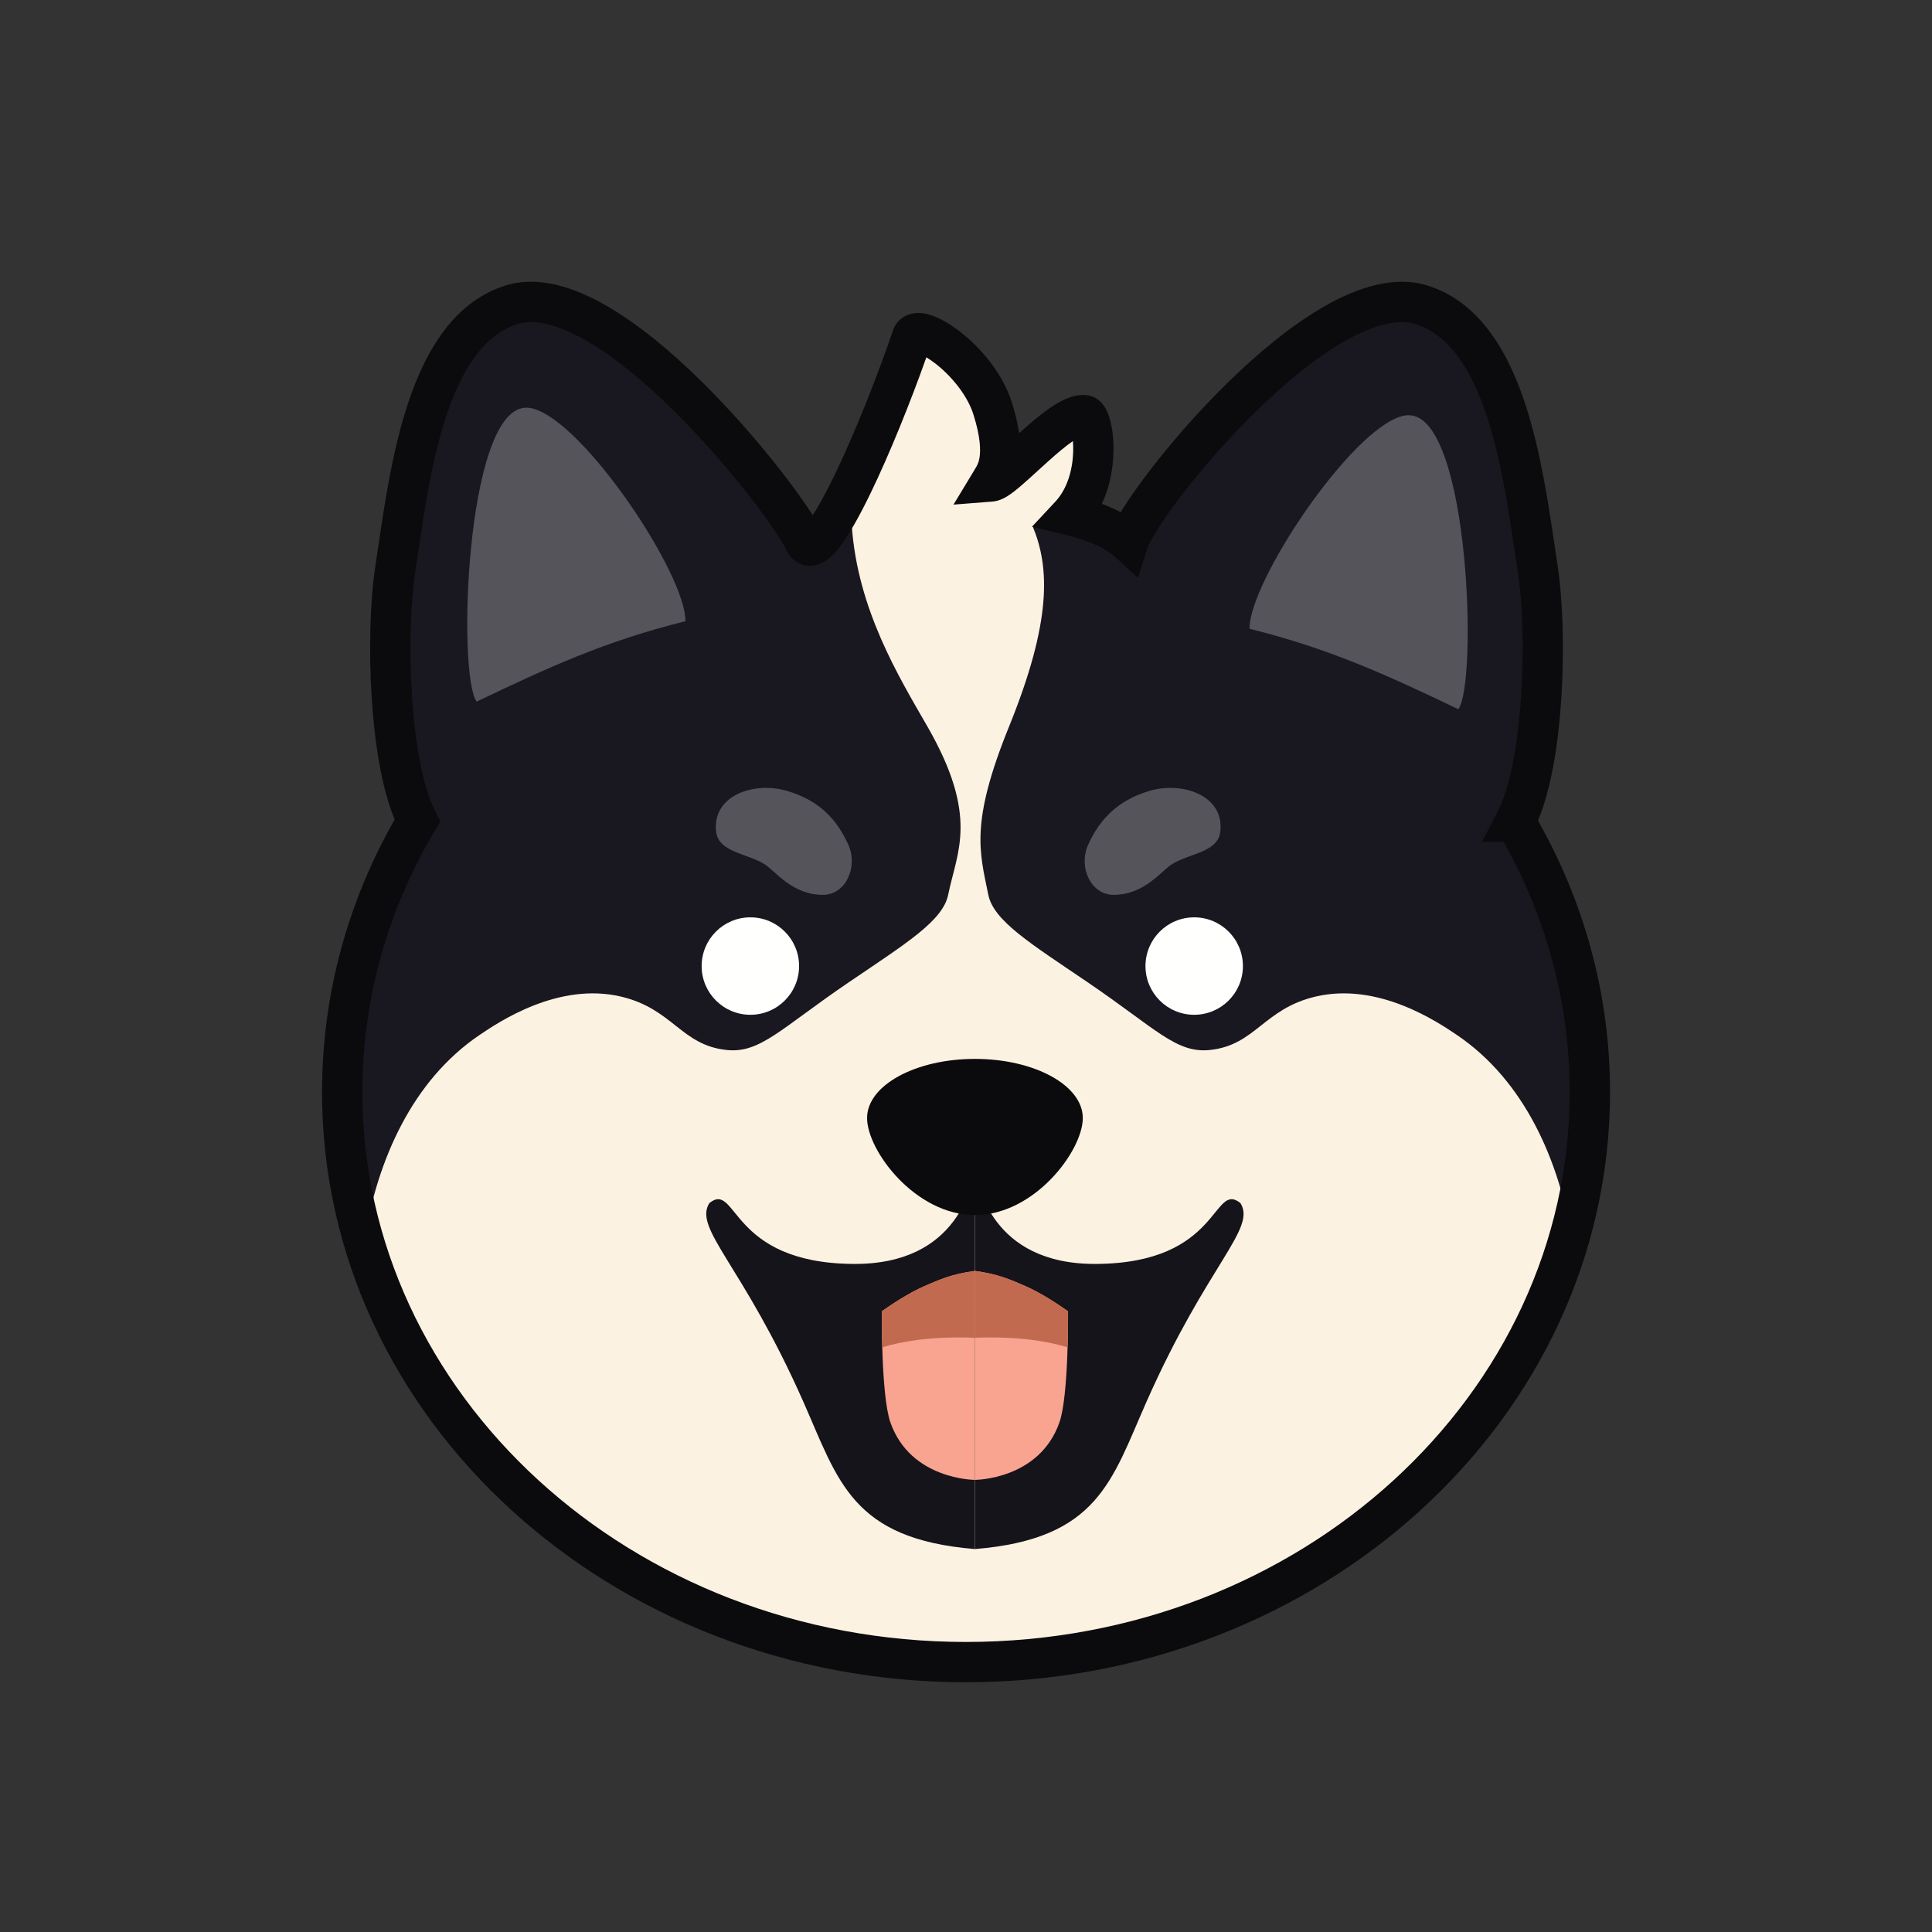 <svg width="48" height="48" viewBox="0 0 48 48" fill="none" xmlns="http://www.w3.org/2000/svg">
<rect x="0" y="0" width="48" height="48" fill="#333333" stroke="none"/>
<path d="M37.962 20.623C38.679 19.257 38.773 15.975 38.517 14.321C38.18 12.137 37.801 8.465 35.637 7.784C33.193 7.016 28.691 12.609 28.35 13.668C27.064 13.352 25.712 13.183 24.317 13.183C22.921 13.183 21.586 13.35 20.307 13.662C19.951 12.588 15.461 7.017 13.022 7.784C10.858 8.465 10.479 12.137 10.142 14.321C9.888 15.965 9.98 19.22 10.685 20.6C9.495 22.605 8.818 24.902 8.818 27.344C8.818 35.165 15.757 41.506 24.318 41.506C32.878 41.506 39.817 35.166 39.817 27.344C39.817 24.912 39.145 22.623 37.963 20.624L37.962 20.623Z" fill="white"/>
<path d="M9.065 30.742C9.379 28.841 10.229 26.852 11.917 25.712C12.397 25.388 13.874 24.391 15.433 24.761C16.721 25.067 16.921 25.97 18.055 26.087C18.89 26.173 19.39 25.558 21.099 24.397C22.525 23.429 23.427 22.876 23.558 22.226C23.774 21.158 23.559 20.588 23.04 18.047C22.556 15.687 22.236 14.045 22.658 13.029C21.764 13.102 20.891 13.245 20.046 13.451C19.69 12.377 15.2 6.806 12.761 7.573C10.596 8.253 10.217 11.926 9.88 14.109C9.627 15.754 9.718 19.009 10.424 20.389C9.233 22.394 8.557 24.691 8.557 27.133C8.557 28.38 8.734 29.59 9.066 30.742H9.065Z" fill="#F5BB66"/>
<path d="M39.046 30.742C38.732 28.841 37.882 26.852 36.194 25.712C35.714 25.388 34.237 24.391 32.679 24.761C31.39 25.067 31.19 25.97 30.056 26.087C29.221 26.173 28.721 25.558 27.012 24.397C25.586 23.429 24.684 22.876 24.553 22.226C24.337 21.158 24.552 20.588 25.071 18.047C25.555 15.687 25.875 14.045 25.453 13.029C26.348 13.102 27.22 13.245 28.065 13.451C28.421 12.377 32.911 6.806 35.35 7.573C37.515 8.253 37.894 11.926 38.231 14.109C38.485 15.754 38.393 19.009 37.688 20.389C38.878 22.394 39.554 24.691 39.554 27.133C39.554 28.38 39.377 29.59 39.045 30.742H39.046Z" fill="#F5BB66"/>
<path d="M18.643 25.212C19.311 25.212 19.853 24.67 19.853 24.002C19.853 23.333 19.311 22.791 18.643 22.791C17.974 22.791 17.432 23.333 17.432 24.002C17.432 24.67 17.974 25.212 18.643 25.212Z" fill="#0F2333"/>
<path d="M29.669 25.212C30.338 25.212 30.88 24.67 30.88 24.002C30.88 23.333 30.338 22.791 29.669 22.791C29.001 22.791 28.459 23.333 28.459 24.002C28.459 24.67 29.001 25.212 29.669 25.212Z" fill="#0F2333"/>
<path d="M36.232 17.62C36.712 16.966 36.511 10.49 35.06 10.32C34.954 10.308 34.873 10.328 34.83 10.339C33.549 10.682 31.026 14.469 31.045 15.622C33.062 16.122 34.503 16.794 36.232 17.62H36.232Z" fill="#CF8453"/>
<path d="M11.842 17.432C11.362 16.779 11.563 10.303 13.014 10.133C13.12 10.12 13.201 10.14 13.244 10.152C14.525 10.495 17.047 14.282 17.029 15.434C15.011 15.934 13.571 16.606 11.842 17.432H11.842Z" fill="#CF8453"/>
<path d="M26.902 27.777C26.902 28.589 25.702 30.188 24.222 30.188C22.742 30.188 21.542 28.589 21.542 27.777C21.542 26.966 22.742 26.308 24.222 26.308C25.702 26.308 26.902 26.966 26.902 27.777Z" fill="#0F2333"/>
<path d="M30.818 29.89C30.117 29.333 30.339 31.386 27.231 31.402C24.585 31.417 24.313 29.351 24.221 29.169V38.486C27.284 38.236 27.617 36.787 28.484 34.827C30.002 31.398 31.222 30.531 30.818 29.89Z" fill="#0F2333"/>
<path d="M17.624 29.89C18.325 29.333 18.104 31.386 21.212 31.402C23.858 31.417 24.13 29.351 24.221 29.169V38.486C21.159 38.236 20.826 36.787 19.959 34.827C18.441 31.398 17.221 30.531 17.624 29.89Z" fill="#0F2333"/>
<path d="M24.221 36.767C24.221 36.767 25.823 36.767 26.322 35.337C26.555 34.668 26.535 32.579 26.535 32.579C26.287 32.404 25.864 32.123 25.479 31.955C25.093 31.788 24.802 31.655 24.222 31.576V36.767H24.221Z" fill="#F8A490"/>
<path d="M24.221 36.767C24.221 36.767 22.619 36.767 22.121 35.337C21.888 34.668 21.908 32.579 21.908 32.579C22.155 32.404 22.579 32.123 22.964 31.955C23.35 31.788 23.641 31.655 24.221 31.576V36.767H24.221Z" fill="#F8A490"/>
<path d="M24.326 33.234C24.291 33.235 24.256 33.236 24.222 33.237V31.575C24.802 31.654 25.093 31.787 25.479 31.955C25.864 32.122 26.288 32.404 26.535 32.579C26.535 32.579 26.539 32.973 26.524 33.474C26.052 33.331 25.373 33.205 24.326 33.233V33.234Z" fill="#C26A4F"/>
<path d="M24.117 33.234C24.152 33.235 24.187 33.236 24.221 33.237V31.575C23.642 31.654 23.35 31.787 22.965 31.955C22.579 32.122 22.155 32.404 21.908 32.579C21.908 32.579 21.904 32.973 21.919 33.474C22.391 33.331 23.07 33.205 24.117 33.233V33.234Z" fill="#C26A4F"/>
<path opacity="0.59" d="M21.076 20.986C21.324 21.533 21.018 22.232 20.443 22.232C19.681 22.232 19.263 21.642 19.002 21.476C18.56 21.196 17.849 21.179 17.791 20.66C17.691 19.76 18.734 19.406 19.559 19.651C20.383 19.896 20.801 20.381 21.076 20.986Z" fill="#C26A4F"/>
<path opacity="0.59" d="M27.035 20.986C26.787 21.533 27.092 22.232 27.668 22.232C28.43 22.232 28.848 21.642 29.109 21.476C29.551 21.196 30.262 21.179 30.319 20.66C30.42 19.76 29.377 19.406 28.552 19.651C27.745 19.892 27.31 20.381 27.035 20.986Z" fill="#C26A4F"/>
<path d="M37.962 20.623C38.679 19.257 38.773 15.975 38.517 14.321C38.18 12.137 37.801 8.465 35.637 7.784C33.193 7.016 28.691 12.609 28.35 13.668C27.064 13.352 25.712 13.183 24.317 13.183C22.921 13.183 21.586 13.35 20.307 13.662C19.951 12.588 15.461 7.017 13.022 7.784C10.858 8.465 10.479 12.137 10.142 14.321C9.888 15.965 9.98 19.22 10.685 20.6C9.495 22.605 8.818 24.902 8.818 27.344C8.818 35.165 15.758 41.506 24.318 41.506C32.878 41.506 39.817 35.166 39.817 27.344C39.817 24.912 39.145 22.623 37.963 20.624L37.962 20.623Z" fill="#3C3B44"/>
<path d="M37.707 20.516C37.67 20.452 37.666 20.375 37.697 20.308C38.367 18.885 38.45 15.723 38.202 14.109C37.864 11.925 37.486 8.253 35.321 7.572C33.03 6.852 28.929 11.723 28.145 13.207C28.081 13.327 27.931 13.364 27.818 13.29C27.544 13.11 27.163 12.949 26.707 12.829C26.627 12.808 26.563 12.745 26.546 12.665C26.39 11.925 27.161 10.339 26.949 10.315C26.56 10.271 25.715 11.249 25.074 11.948C24.915 12.121 24.63 11.966 24.688 11.738C24.801 11.301 24.851 10.745 24.665 10.155C24.285 8.942 22.761 7.955 22.662 8.367C22.244 10.099 21.393 11.579 20.423 13.148C20.339 13.283 20.11 13.189 20.067 13.035C19.639 11.53 14.86 6.895 12.705 7.573C10.541 8.253 10.162 11.926 9.825 14.109C9.577 15.714 9.658 18.852 10.318 20.285C10.348 20.352 10.344 20.429 10.307 20.492C9.154 22.473 8.501 24.733 8.501 27.132C8.501 34.953 15.44 41.294 24 41.294C32.56 41.294 39.499 34.953 39.499 27.132C39.499 24.742 38.851 22.491 37.707 20.516Z" fill="#FCF2E2"/>
<path d="M37.962 20.623C38.679 19.257 38.773 15.975 38.517 14.321C38.18 12.137 37.801 8.465 35.637 7.784C33.193 7.016 28.691 12.609 28.35 13.668C27.064 13.352 25.712 13.182 24.317 13.182C22.921 13.182 21.586 13.35 20.307 13.662C19.951 12.588 15.461 7.017 13.022 7.784C10.858 8.465 10.479 12.137 10.142 14.321C9.888 15.965 9.98 19.22 10.685 20.6C9.495 22.605 8.818 24.902 8.818 27.344C8.818 35.165 15.757 41.505 24.318 41.505C32.878 41.505 39.817 35.165 39.817 27.344C39.817 24.912 39.145 22.623 37.963 20.623L37.962 20.623Z" fill="#FCF2E2"/>
<path d="M9.065 30.742C9.379 28.841 10.229 26.852 11.917 25.712C12.397 25.388 13.874 24.391 15.433 24.761C16.721 25.067 16.921 25.969 18.055 26.087C18.89 26.173 19.39 25.558 21.099 24.397C22.525 23.429 23.427 22.876 23.558 22.226C23.774 21.158 24.332 20.296 23.04 18.047C22.329 16.812 21.307 15.141 21.163 13.066C20.269 13.139 20.891 13.245 20.046 13.451C19.324 11.8 15.2 6.806 12.761 7.573C10.596 8.253 10.217 11.926 9.88 14.109C9.627 15.754 9.718 19.009 10.424 20.389C9.233 22.394 8.557 24.691 8.557 27.133C8.557 28.38 8.734 29.59 9.066 30.742H9.065Z" fill="#191720"/>
<path d="M39.046 30.742C38.732 28.841 37.882 26.852 36.194 25.712C35.714 25.388 34.237 24.391 32.679 24.761C31.39 25.067 31.19 25.97 30.056 26.087C29.221 26.173 28.721 25.558 27.012 24.397C25.586 23.429 24.684 22.876 24.553 22.226C24.337 21.158 24.097 20.451 25.071 18.047C26.133 15.429 26.079 14.096 25.658 13.08C26.552 13.154 27.22 13.245 28.065 13.451C28.421 12.377 32.911 6.806 35.35 7.573C37.515 8.253 37.894 11.926 38.231 14.109C38.485 15.754 38.393 19.009 37.688 20.389C38.878 22.394 39.554 24.691 39.554 27.133C39.554 28.38 39.377 29.59 39.045 30.742H39.046Z" fill="#191720"/>
<path d="M18.643 25.212C19.311 25.212 19.853 24.67 19.853 24.002C19.853 23.333 19.311 22.791 18.643 22.791C17.974 22.791 17.432 23.333 17.432 24.002C17.432 24.67 17.974 25.212 18.643 25.212Z" fill="#FFFFFD"/>
<path d="M29.669 25.212C30.338 25.212 30.88 24.67 30.88 24.002C30.88 23.333 30.338 22.791 29.669 22.791C29.001 22.791 28.459 23.333 28.459 24.002C28.459 24.67 29.001 25.212 29.669 25.212Z" fill="#FFFFFD"/>
<path fill-rule="evenodd" clip-rule="evenodd" d="M20.193 12.8C20.344 12.568 20.524 12.236 20.723 11.828C21.238 10.766 21.808 9.323 22.187 8.207C22.272 7.957 22.48 7.822 22.686 7.787C22.857 7.757 23.019 7.794 23.134 7.832C23.376 7.911 23.639 8.072 23.882 8.264C24.369 8.649 24.913 9.274 25.142 10.006C25.231 10.289 25.288 10.54 25.32 10.764C25.332 10.753 25.344 10.742 25.356 10.731C25.589 10.521 25.85 10.296 26.099 10.127C26.224 10.042 26.359 9.961 26.498 9.904C26.631 9.849 26.809 9.797 27.004 9.819L27.004 9.819C27.161 9.836 27.271 9.915 27.333 9.974C27.396 10.033 27.439 10.097 27.467 10.148C27.524 10.248 27.562 10.362 27.589 10.468C27.643 10.684 27.672 10.958 27.663 11.25C27.653 11.629 27.577 12.087 27.375 12.517C27.541 12.58 27.699 12.65 27.843 12.726C27.868 12.684 27.895 12.642 27.921 12.6C28.092 12.332 28.314 12.017 28.575 11.678C29.096 10.999 29.783 10.207 30.539 9.471C31.291 8.739 32.129 8.046 32.953 7.583C33.758 7.132 34.656 6.84 35.471 7.096L35.321 7.573L35.471 7.096C36.804 7.515 37.508 8.825 37.923 10.126C38.283 11.255 38.471 12.524 38.621 13.535C38.647 13.71 38.672 13.876 38.696 14.034C38.83 14.906 38.87 16.178 38.787 17.403C38.714 18.483 38.541 19.603 38.21 20.387C39.353 22.405 40.001 24.699 40.001 27.133C40.001 35.272 32.794 41.795 24 41.795C15.207 41.795 8.001 35.272 8.001 27.133C8.001 24.689 8.653 22.385 9.805 20.361C9.48 19.575 9.309 18.459 9.237 17.381C9.156 16.163 9.196 14.9 9.33 14.033L9.33 14.033C9.354 13.876 9.379 13.709 9.405 13.534C9.554 12.524 9.742 11.254 10.103 10.125C10.518 8.824 11.222 7.515 12.555 7.095M37.357 20.913H36.818L37.202 20.18C37.508 19.596 37.708 18.526 37.788 17.335C37.868 16.163 37.827 14.968 37.706 14.186C37.68 14.019 37.654 13.844 37.628 13.665C37.477 12.65 37.302 11.474 36.969 10.43C36.57 9.179 36.001 8.312 35.17 8.051L35.321 7.574L35.17 8.051C34.763 7.923 34.181 8.042 33.444 8.456C32.726 8.859 31.959 9.487 31.237 10.189C30.519 10.888 29.864 11.644 29.369 12.288C29.121 12.61 28.917 12.9 28.767 13.137C28.608 13.386 28.531 13.543 28.51 13.61L28.27 14.354L27.694 13.826C27.498 13.645 27.083 13.435 26.472 13.288L25.638 13.087L26.223 12.46C26.522 12.138 26.65 11.661 26.663 11.221C26.665 11.126 26.663 11.037 26.656 10.959C26.469 11.087 26.253 11.271 26.026 11.476C25.948 11.545 25.868 11.619 25.787 11.693C25.642 11.825 25.498 11.957 25.374 12.063C25.276 12.148 25.173 12.231 25.077 12.296C25.005 12.344 24.848 12.446 24.661 12.461L23.689 12.537L24.194 11.703C24.201 11.691 24.208 11.679 24.214 11.668C24.27 11.579 24.314 11.507 24.337 11.361C24.364 11.184 24.362 10.863 24.187 10.306L24.187 10.306C24.037 9.825 23.647 9.355 23.261 9.049C23.17 8.977 23.086 8.92 23.015 8.877C22.631 9.963 22.108 11.267 21.623 12.266C21.358 12.812 21.088 13.301 20.845 13.61C20.739 13.746 20.572 13.936 20.35 14.017C20.216 14.066 20.032 14.086 19.848 13.994C19.678 13.909 19.586 13.767 19.537 13.662C19.444 13.463 19.115 12.959 18.6 12.3C18.096 11.655 17.443 10.897 16.732 10.196C16.018 9.492 15.264 8.862 14.557 8.458C13.831 8.043 13.26 7.923 12.855 8.051L12.855 8.051C12.024 8.312 11.456 9.179 11.056 10.43C10.723 11.474 10.549 12.649 10.398 13.664C10.371 13.844 10.345 14.018 10.319 14.186M22.797 8.777C22.796 8.776 22.795 8.776 22.795 8.776C22.795 8.776 22.796 8.776 22.797 8.777ZM23.135 8.529C23.135 8.529 23.135 8.529 23.135 8.529L23.135 8.529ZM37.357 20.913C38.407 22.78 38.999 24.893 38.999 27.133C38.999 34.636 32.328 40.794 24 40.794C15.673 40.794 9.002 34.636 9.002 27.133C9.002 24.785 9.652 22.576 10.799 20.644L10.94 20.407L10.814 20.161C10.511 19.568 10.315 18.498 10.236 17.315C10.159 16.149 10.2 14.963 10.319 14.186M24.48 11.488C24.48 11.487 24.482 11.486 24.486 11.485C24.482 11.487 24.48 11.488 24.48 11.488ZM20.193 12.8C19.996 12.492 19.717 12.103 19.389 11.683C18.863 11.01 18.182 10.219 17.436 9.483C16.692 8.75 15.867 8.054 15.054 7.589C14.26 7.134 13.37 6.839 12.555 7.095" fill="#0B0B0D"/>
<path d="M36.232 17.62C36.712 16.966 36.511 10.49 35.06 10.32C34.955 10.308 34.873 10.328 34.83 10.339C33.549 10.682 31.026 14.469 31.045 15.622C33.062 16.122 34.503 16.794 36.232 17.62H36.232Z" fill="#55545A"/>
<path d="M11.842 17.432C11.362 16.779 11.563 10.303 13.014 10.133C13.12 10.12 13.201 10.14 13.244 10.152C14.525 10.495 17.047 14.282 17.029 15.434C15.011 15.934 13.571 16.606 11.842 17.432H11.842Z" fill="#55545A"/>
<path d="M30.818 29.89C30.117 29.333 30.339 31.385 27.231 31.402C24.585 31.417 24.313 29.351 24.221 29.169V38.486C27.284 38.236 27.617 36.786 28.484 34.827C30.002 31.398 31.222 30.53 30.818 29.89Z" fill="#15141A"/>
<path d="M17.624 29.89C18.325 29.333 18.104 31.385 21.212 31.402C23.858 31.417 24.13 29.351 24.221 29.169V38.486C21.159 38.236 20.826 36.786 19.959 34.827C18.441 31.398 17.221 30.53 17.624 29.89Z" fill="#15141A"/>
<path d="M26.902 27.777C26.902 28.589 25.702 30.188 24.222 30.188C22.742 30.188 21.542 28.589 21.542 27.777C21.542 26.966 22.742 26.308 24.222 26.308C25.702 26.308 26.902 26.966 26.902 27.777Z" fill="#0B0B0D"/>
<path d="M24.221 36.767C24.221 36.767 25.823 36.767 26.322 35.337C26.555 34.668 26.535 32.579 26.535 32.579C26.287 32.404 25.864 32.123 25.479 31.955C25.093 31.788 24.802 31.655 24.222 31.576V36.767H24.221Z" fill="#F8A490"/>
<path d="M24.221 36.767C24.221 36.767 22.619 36.767 22.121 35.337C21.888 34.668 21.908 32.579 21.908 32.579C22.155 32.404 22.579 32.123 22.964 31.955C23.35 31.788 23.641 31.655 24.221 31.576V36.767H24.221Z" fill="#F8A490"/>
<path d="M24.326 33.234C24.291 33.235 24.256 33.236 24.222 33.237V31.575C24.802 31.654 25.093 31.787 25.479 31.955C25.864 32.122 26.288 32.404 26.535 32.579C26.535 32.579 26.539 32.973 26.524 33.474C26.052 33.331 25.373 33.205 24.326 33.233V33.234Z" fill="#C26A4F"/>
<path d="M24.117 33.234C24.152 33.235 24.187 33.236 24.221 33.237V31.575C23.642 31.654 23.35 31.787 22.965 31.955C22.579 32.122 22.155 32.404 21.908 32.579C21.908 32.579 21.904 32.973 21.919 33.474C22.391 33.331 23.07 33.205 24.117 33.233V33.234Z" fill="#C26A4F"/>
<path d="M21.076 20.986C21.324 21.533 21.018 22.232 20.443 22.232C19.681 22.232 19.263 21.642 19.002 21.476C18.56 21.196 17.849 21.179 17.791 20.66C17.691 19.76 18.734 19.406 19.559 19.651C20.383 19.896 20.801 20.381 21.076 20.986Z" fill="#55545A"/>
<path d="M27.035 20.986C26.787 21.533 27.092 22.232 27.668 22.232C28.43 22.232 28.848 21.642 29.109 21.476C29.551 21.196 30.262 21.179 30.319 20.66C30.42 19.76 29.377 19.406 28.552 19.651C27.745 19.892 27.31 20.381 27.035 20.986Z" fill="#55545A"/>
</svg>
